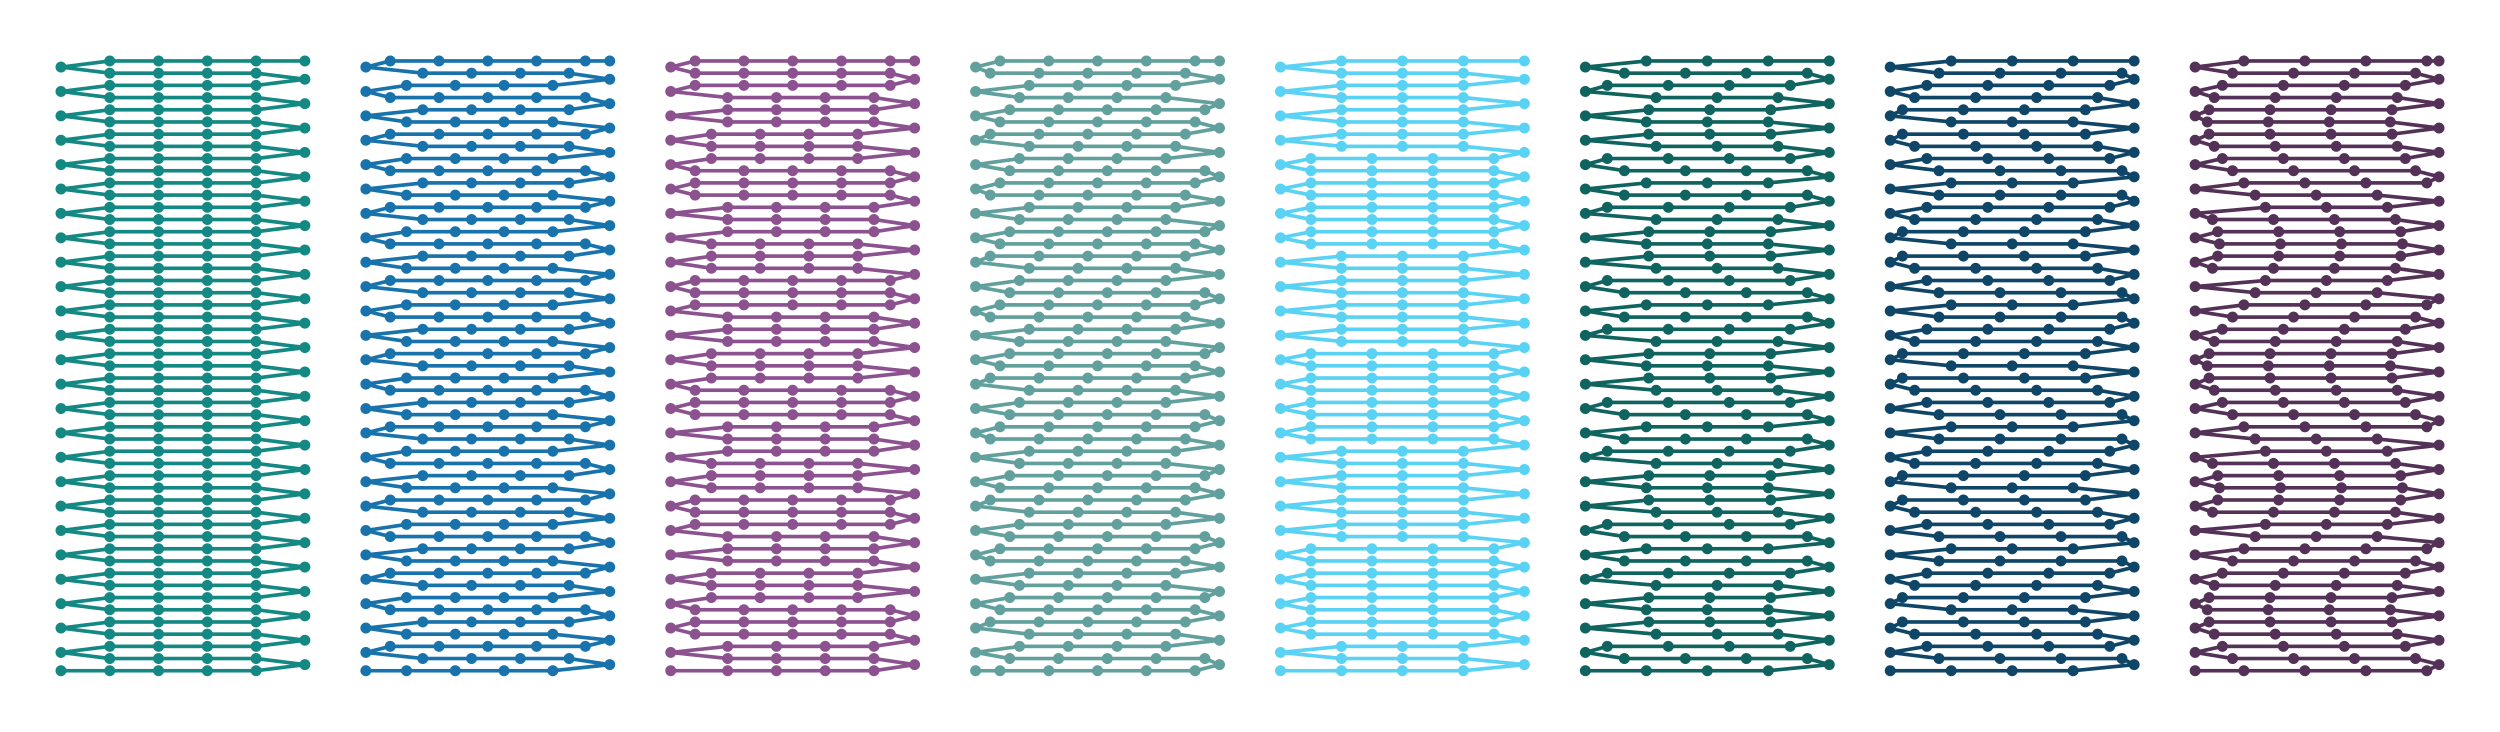 <?xml version="1.0" encoding="utf-8" ?>
<svg xmlns="http://www.w3.org/2000/svg" xmlns:ev="http://www.w3.org/2001/xml-events" xmlns:xlink="http://www.w3.org/1999/xlink" baseProfile="full" height="60mm" version="1.1" viewBox="0,0,205,60" width="205mm">
    <defs>
        <style type="text/css"><![CDATA[
.stitch_line {
    stroke-width: 0.3;
    stroke-linejoin: round;
    stroke-linecap: round;
    fill: none;
}
.path_center_line {
    stroke-width: 0.2;
    stroke-linejoin: round;
    stroke-linecap: round;
    fill: none;
    stroke:#333;
}
.path_contour {
    stroke: #ddd;
    fill-opacity: 1;
    fill: #eee;
    stroke-width: 0.3;
}
.text{
    text-anchor: middle;
    dominant-baseline: middle;
    font-family: sans-serif;
    font-size: 1.5mm;
}
.smalltext{
    text-anchor: middle;
    dominant-baseline: middle;
    font-family: sans-serif;
    font-size: 1mm;
}
.color_0 {
    stroke:#148983;
}
.dot_0 {
    marker-start:url(#dot_0);
    marker-mid:url(#dot_0);
    marker-end:url(#dot_0);
}
.color_1 {
    stroke:#1873ac;
}
.dot_1 {
    marker-start:url(#dot_1);
    marker-mid:url(#dot_1);
    marker-end:url(#dot_1);
}
.color_2 {
    stroke:#8c5290;
}
.dot_2 {
    marker-start:url(#dot_2);
    marker-mid:url(#dot_2);
    marker-end:url(#dot_2);
}
.color_3 {
    stroke:#61a09c;
}
.dot_3 {
    marker-start:url(#dot_3);
    marker-mid:url(#dot_3);
    marker-end:url(#dot_3);
}
.color_4 {
    stroke:#5ad2f4;
}
.dot_4 {
    marker-start:url(#dot_4);
    marker-mid:url(#dot_4);
    marker-end:url(#dot_4);
}
.color_5 {
    stroke:#0f6460;
}
.dot_5 {
    marker-start:url(#dot_5);
    marker-mid:url(#dot_5);
    marker-end:url(#dot_5);
}
.color_6 {
    stroke:#0f4668;
}
.dot_6 {
    marker-start:url(#dot_6);
    marker-mid:url(#dot_6);
    marker-end:url(#dot_6);
}
.color_7 {
    stroke:#543156;
}
.dot_7 {
    marker-start:url(#dot_7);
    marker-mid:url(#dot_7);
    marker-end:url(#dot_7);
}
]]></style>
        <marker id="dot_0" markerHeight="3.0" markerWidth="3.0" refX="1.5" refY="1.5">
            <circle cx="1.5" cy="1.5" fill="#148983" r="1.5"/>
        </marker>
        <marker id="dot_1" markerHeight="3.0" markerWidth="3.0" refX="1.5" refY="1.5">
            <circle cx="1.5" cy="1.5" fill="#1873ac" r="1.5"/>
        </marker>
        <marker id="dot_2" markerHeight="3.0" markerWidth="3.0" refX="1.5" refY="1.5">
            <circle cx="1.5" cy="1.5" fill="#8c5290" r="1.5"/>
        </marker>
        <marker id="dot_3" markerHeight="3.0" markerWidth="3.0" refX="1.5" refY="1.5">
            <circle cx="1.5" cy="1.5" fill="#61a09c" r="1.5"/>
        </marker>
        <marker id="dot_4" markerHeight="3.0" markerWidth="3.0" refX="1.5" refY="1.5">
            <circle cx="1.5" cy="1.5" fill="#5ad2f4" r="1.5"/>
        </marker>
        <marker id="dot_5" markerHeight="3.0" markerWidth="3.0" refX="1.5" refY="1.5">
            <circle cx="1.5" cy="1.5" fill="#0f6460" r="1.5"/>
        </marker>
        <marker id="dot_6" markerHeight="3.0" markerWidth="3.0" refX="1.5" refY="1.5">
            <circle cx="1.5" cy="1.5" fill="#0f4668" r="1.5"/>
        </marker>
        <marker id="dot_7" markerHeight="3.0" markerWidth="3.0" refX="1.5" refY="1.5">
            <circle cx="1.5" cy="1.5" fill="#543156" r="1.5"/>
        </marker>
    </defs>
    <g>
        <path class="stitch_line color_0 dot_0" d="M 25.000, 5.000  L 21.000, 5.000  L 17.000, 5.000  L 13.000, 5.000  L 9.000, 5.000  L 5.000, 5.500  L 9.000, 6.000  L 13.000, 6.000  L 17.000, 6.000  L 21.000, 6.000  L 25.000, 6.500  L 21.000, 7.000  L 17.000, 7.000  L 13.000, 7.000  L 9.000, 7.000  L 5.000, 7.500  L 9.000, 8.000  L 13.000, 8.000  L 17.000, 8.000  L 21.000, 8.000  L 25.000, 8.500  L 21.000, 9.000  L 17.000, 9.000  L 13.000, 9.000  L 9.000, 9.000  L 5.000, 9.500  L 9.000, 10.000  L 13.000, 10.000  L 17.000, 10.000  L 21.000, 10.000  L 25.000, 10.500  L 21.000, 11.000  L 17.000, 11.000  L 13.000, 11.000  L 9.000, 11.000  L 5.000, 11.500  L 9.000, 12.000  L 13.000, 12.000  L 17.000, 12.000  L 21.000, 12.000  L 25.000, 12.500  L 21.000, 13.000  L 17.000, 13.000  L 13.000, 13.000  L 9.000, 13.000  L 5.000, 13.500  L 9.000, 14.000  L 13.000, 14.000  L 17.000, 14.000  L 21.000, 14.000  L 25.000, 14.500  L 21.000, 15.000  L 17.000, 15.000  L 13.000, 15.000  L 9.000, 15.000  L 5.000, 15.500  L 9.000, 16.000  L 13.000, 16.000  L 17.000, 16.000  L 21.000, 16.000  L 25.000, 16.500  L 21.000, 17.000  L 17.000, 17.000  L 13.000, 17.000  L 9.000, 17.000  L 5.000, 17.500  L 9.000, 18.000  L 13.000, 18.000  L 17.000, 18.000  L 21.000, 18.000  L 25.000, 18.500  L 21.000, 19.000  L 17.000, 19.000  L 13.000, 19.000  L 9.000, 19.000  L 5.000, 19.500  L 9.000, 20.000  L 13.000, 20.000  L 17.000, 20.000  L 21.000, 20.000  L 25.000, 20.500  L 21.000, 21.000  L 17.000, 21.000  L 13.000, 21.000  L 9.000, 21.000  L 5.000, 21.500  L 9.000, 22.000  L 13.000, 22.000  L 17.000, 22.000  L 21.000, 22.000  L 25.000, 22.500  L 21.000, 23.000  L 17.000, 23.000  L 13.000, 23.000  L 9.000, 23.000  L 5.000, 23.500  L 9.000, 24.000  L 13.000, 24.000  L 17.000, 24.000  L 21.000, 24.000  L 25.000, 24.500  L 21.000, 25.000  L 17.000, 25.000  L 13.000, 25.000  L 9.000, 25.000  L 5.000, 25.500  L 9.000, 26.000  L 13.000, 26.000  L 17.000, 26.000  L 21.000, 26.000  L 25.000, 26.500  L 21.000, 27.000  L 17.000, 27.000  L 13.000, 27.000  L 9.000, 27.000  L 5.000, 27.500  L 9.000, 28.000  L 13.000, 28.000  L 17.000, 28.000  L 21.000, 28.000  L 25.000, 28.500  L 21.000, 29.000  L 17.000, 29.000  L 13.000, 29.000  L 9.000, 29.000  L 5.000, 29.500  L 9.000, 30.000  L 13.000, 30.000  L 17.000, 30.000  L 21.000, 30.000  L 25.000, 30.500  L 21.000, 31.000  L 17.000, 31.000  L 13.000, 31.000  L 9.000, 31.000  L 5.000, 31.500  L 9.000, 32.000  L 13.000, 32.000  L 17.000, 32.000  L 21.000, 32.000  L 25.000, 32.500  L 21.000, 33.000  L 17.000, 33.000  L 13.000, 33.000  L 9.000, 33.000  L 5.000, 33.500  L 9.000, 34.000  L 13.000, 34.000  L 17.000, 34.000  L 21.000, 34.000  L 25.000, 34.500  L 21.000, 35.000  L 17.000, 35.000  L 13.000, 35.000  L 9.000, 35.000  L 5.000, 35.500  L 9.000, 36.000  L 13.000, 36.000  L 17.000, 36.000  L 21.000, 36.000  L 25.000, 36.500  L 21.000, 37.000  L 17.000, 37.000  L 13.000, 37.000  L 9.000, 37.000  L 5.000, 37.500  L 9.000, 38.000  L 13.000, 38.000  L 17.000, 38.000  L 21.000, 38.000  L 25.000, 38.500  L 21.000, 39.000  L 17.000, 39.000  L 13.000, 39.000  L 9.000, 39.000  L 5.000, 39.500  L 9.000, 40.000  L 13.000, 40.000  L 17.000, 40.000  L 21.000, 40.000  L 25.000, 40.500  L 21.000, 41.000  L 17.000, 41.000  L 13.000, 41.000  L 9.000, 41.000  L 5.000, 41.500  L 9.000, 42.000  L 13.000, 42.000  L 17.000, 42.000  L 21.000, 42.000  L 25.000, 42.500  L 21.000, 43.000  L 17.000, 43.000  L 13.000, 43.000  L 9.000, 43.000  L 5.000, 43.500  L 9.000, 44.000  L 13.000, 44.000  L 17.000, 44.000  L 21.000, 44.000  L 25.000, 44.500  L 21.000, 45.000  L 17.000, 45.000  L 13.000, 45.000  L 9.000, 45.000  L 5.000, 45.500  L 9.000, 46.000  L 13.000, 46.000  L 17.000, 46.000  L 21.000, 46.000  L 25.000, 46.500  L 21.000, 47.000  L 17.000, 47.000  L 13.000, 47.000  L 9.000, 47.000  L 5.000, 47.500  L 9.000, 48.000  L 13.000, 48.000  L 17.000, 48.000  L 21.000, 48.000  L 25.000, 48.500  L 21.000, 49.000  L 17.000, 49.000  L 13.000, 49.000  L 9.000, 49.000  L 5.000, 49.500  L 9.000, 50.000  L 13.000, 50.000  L 17.000, 50.000  L 21.000, 50.000  L 25.000, 50.500  L 21.000, 51.000  L 17.000, 51.000  L 13.000, 51.000  L 9.000, 51.000  L 5.000, 51.500  L 9.000, 52.000  L 13.000, 52.000  L 17.000, 52.000  L 21.000, 52.000  L 25.000, 52.500  L 21.000, 53.000  L 17.000, 53.000  L 13.000, 53.000  L 9.000, 53.000  L 5.000, 53.500  L 9.000, 54.000  L 13.000, 54.000  L 17.000, 54.000  L 21.000, 54.000  L 25.000, 54.500  L 21.000, 55.000  L 17.000, 55.000  L 13.000, 55.000  L 9.000, 55.000  L 5.000, 55.000 "/>
        <path class="stitch_line color_1 dot_1" d="M 50.000, 5.000  L 48.000, 5.000  L 44.000, 5.000  L 40.000, 5.000  L 36.000, 5.000  L 32.000, 5.000  L 30.000, 5.500  L 34.667, 6.000  L 38.667, 6.000  L 42.667, 6.000  L 46.667, 6.000  L 50.000, 6.500  L 45.333, 7.000  L 41.333, 7.000  L 37.333, 7.000  L 33.333, 7.000  L 30.000, 7.500  L 32.000, 8.000  L 36.000, 8.000  L 40.000, 8.000  L 44.000, 8.000  L 48.000, 8.000  L 50.000, 8.500  L 46.667, 9.000  L 42.667, 9.000  L 38.667, 9.000  L 34.667, 9.000  L 30.000, 9.500  L 33.333, 10.000  L 37.333, 10.000  L 41.333, 10.000  L 45.333, 10.000  L 50.000, 10.500  L 48.000, 11.000  L 44.000, 11.000  L 40.000, 11.000  L 36.000, 11.000  L 32.000, 11.000  L 30.000, 11.500  L 34.667, 12.000  L 38.667, 12.000  L 42.667, 12.000  L 46.667, 12.000  L 50.000, 12.500  L 45.333, 13.000  L 41.333, 13.000  L 37.333, 13.000  L 33.333, 13.000  L 30.000, 13.500  L 32.000, 14.000  L 36.000, 14.000  L 40.000, 14.000  L 44.000, 14.000  L 48.000, 14.000  L 50.000, 14.500  L 46.667, 15.000  L 42.667, 15.000  L 38.667, 15.000  L 34.667, 15.000  L 30.000, 15.500  L 33.333, 16.000  L 37.333, 16.000  L 41.333, 16.000  L 45.333, 16.000  L 50.000, 16.500  L 48.000, 17.000  L 44.000, 17.000  L 40.000, 17.000  L 36.000, 17.000  L 32.000, 17.000  L 30.000, 17.500  L 34.667, 18.000  L 38.667, 18.000  L 42.667, 18.000  L 46.667, 18.000  L 50.000, 18.500  L 45.333, 19.000  L 41.333, 19.000  L 37.333, 19.000  L 33.333, 19.000  L 30.000, 19.500  L 32.000, 20.000  L 36.000, 20.000  L 40.000, 20.000  L 44.000, 20.000  L 48.000, 20.000  L 50.000, 20.500  L 46.667, 21.000  L 42.667, 21.000  L 38.667, 21.000  L 34.667, 21.000  L 30.000, 21.500  L 33.333, 22.000  L 37.333, 22.000  L 41.333, 22.000  L 45.333, 22.000  L 50.000, 22.500  L 48.000, 23.000  L 44.000, 23.000  L 40.000, 23.000  L 36.000, 23.000  L 32.000, 23.000  L 30.000, 23.500  L 34.667, 24.000  L 38.667, 24.000  L 42.667, 24.000  L 46.667, 24.000  L 50.000, 24.500  L 45.333, 25.000  L 41.333, 25.000  L 37.333, 25.000  L 33.333, 25.000  L 30.000, 25.500  L 32.000, 26.000  L 36.000, 26.000  L 40.000, 26.000  L 44.000, 26.000  L 48.000, 26.000  L 50.000, 26.500  L 46.667, 27.000  L 42.667, 27.000  L 38.667, 27.000  L 34.667, 27.000  L 30.000, 27.500  L 33.333, 28.000  L 37.333, 28.000  L 41.333, 28.000  L 45.333, 28.000  L 50.000, 28.500  L 48.000, 29.000  L 44.000, 29.000  L 40.000, 29.000  L 36.000, 29.000  L 32.000, 29.000  L 30.000, 29.500  L 34.667, 30.000  L 38.667, 30.000  L 42.667, 30.000  L 46.667, 30.000  L 50.000, 30.500  L 45.333, 31.000  L 41.333, 31.000  L 37.333, 31.000  L 33.333, 31.000  L 30.000, 31.500  L 32.000, 32.000  L 36.000, 32.000  L 40.000, 32.000  L 44.000, 32.000  L 48.000, 32.000  L 50.000, 32.500  L 46.667, 33.000  L 42.667, 33.000  L 38.667, 33.000  L 34.667, 33.000  L 30.000, 33.500  L 33.333, 34.000  L 37.333, 34.000  L 41.333, 34.000  L 45.333, 34.000  L 50.000, 34.500  L 48.000, 35.000  L 44.000, 35.000  L 40.000, 35.000  L 36.000, 35.000  L 32.000, 35.000  L 30.000, 35.500  L 34.667, 36.000  L 38.667, 36.000  L 42.667, 36.000  L 46.667, 36.000  L 50.000, 36.500  L 45.333, 37.000  L 41.333, 37.000  L 37.333, 37.000  L 33.333, 37.000  L 30.000, 37.500  L 32.000, 38.000  L 36.000, 38.000  L 40.000, 38.000  L 44.000, 38.000  L 48.000, 38.000  L 50.000, 38.500  L 46.667, 39.000  L 42.667, 39.000  L 38.667, 39.000  L 34.667, 39.000  L 30.000, 39.500  L 33.333, 40.000  L 37.333, 40.000  L 41.333, 40.000  L 45.333, 40.000  L 50.000, 40.500  L 48.000, 41.000  L 44.000, 41.000  L 40.000, 41.000  L 36.000, 41.000  L 32.000, 41.000  L 30.000, 41.500  L 34.667, 42.000  L 38.667, 42.000  L 42.667, 42.000  L 46.667, 42.000  L 50.000, 42.500  L 45.333, 43.000  L 41.333, 43.000  L 37.333, 43.000  L 33.333, 43.000  L 30.000, 43.500  L 32.000, 44.000  L 36.000, 44.000  L 40.000, 44.000  L 44.000, 44.000  L 48.000, 44.000  L 50.000, 44.500  L 46.667, 45.000  L 42.667, 45.000  L 38.667, 45.000  L 34.667, 45.000  L 30.000, 45.500  L 33.333, 46.000  L 37.333, 46.000  L 41.333, 46.000  L 45.333, 46.000  L 50.000, 46.500  L 48.000, 47.000  L 44.000, 47.000  L 40.000, 47.000  L 36.000, 47.000  L 32.000, 47.000  L 30.000, 47.500  L 34.667, 48.000  L 38.667, 48.000  L 42.667, 48.000  L 46.667, 48.000  L 50.000, 48.500  L 45.333, 49.000  L 41.333, 49.000  L 37.333, 49.000  L 33.333, 49.000  L 30.000, 49.500  L 32.000, 50.000  L 36.000, 50.000  L 40.000, 50.000  L 44.000, 50.000  L 48.000, 50.000  L 50.000, 50.500  L 46.667, 51.000  L 42.667, 51.000  L 38.667, 51.000  L 34.667, 51.000  L 30.000, 51.500  L 33.333, 52.000  L 37.333, 52.000  L 41.333, 52.000  L 45.333, 52.000  L 50.000, 52.500  L 48.000, 53.000  L 44.000, 53.000  L 40.000, 53.000  L 36.000, 53.000  L 32.000, 53.000  L 30.000, 53.500  L 34.667, 54.000  L 38.667, 54.000  L 42.667, 54.000  L 46.667, 54.000  L 50.000, 54.500  L 45.333, 55.000  L 41.333, 55.000  L 37.333, 55.000  L 33.333, 55.000  L 30.000, 55.000 "/>
        <path class="stitch_line color_2 dot_2" d="M 75.000, 5.000  L 73.000, 5.000  L 69.000, 5.000  L 65.000, 5.000  L 61.000, 5.000  L 57.000, 5.000  L 55.000, 5.500  L 57.000, 6.000  L 61.000, 6.000  L 65.000, 6.000  L 69.000, 6.000  L 73.000, 6.000  L 75.000, 6.500  L 73.000, 7.000  L 69.000, 7.000  L 65.000, 7.000  L 61.000, 7.000  L 57.000, 7.000  L 55.000, 7.500  L 59.667, 8.000  L 63.667, 8.000  L 67.667, 8.000  L 71.667, 8.000  L 75.000, 8.500  L 71.667, 9.000  L 67.667, 9.000  L 63.667, 9.000  L 59.667, 9.000  L 55.000, 9.500  L 59.667, 10.000  L 63.667, 10.000  L 67.667, 10.000  L 71.667, 10.000  L 75.000, 10.500  L 70.333, 11.000  L 66.333, 11.000  L 62.333, 11.000  L 58.333, 11.000  L 55.000, 11.500  L 58.333, 12.000  L 62.333, 12.000  L 66.333, 12.000  L 70.333, 12.000  L 75.000, 12.500  L 70.333, 13.000  L 66.333, 13.000  L 62.333, 13.000  L 58.333, 13.000  L 55.000, 13.500  L 57.000, 14.000  L 61.000, 14.000  L 65.000, 14.000  L 69.000, 14.000  L 73.000, 14.000  L 75.000, 14.500  L 73.000, 15.000  L 69.000, 15.000  L 65.000, 15.000  L 61.000, 15.000  L 57.000, 15.000  L 55.000, 15.500  L 57.000, 16.000  L 61.000, 16.000  L 65.000, 16.000  L 69.000, 16.000  L 73.000, 16.000  L 75.000, 16.500  L 71.667, 17.000  L 67.667, 17.000  L 63.667, 17.000  L 59.667, 17.000  L 55.000, 17.500  L 59.667, 18.000  L 63.667, 18.000  L 67.667, 18.000  L 71.667, 18.000  L 75.000, 18.500  L 71.667, 19.000  L 67.667, 19.000  L 63.667, 19.000  L 59.667, 19.000  L 55.000, 19.500  L 58.333, 20.000  L 62.333, 20.000  L 66.333, 20.000  L 70.333, 20.000  L 75.000, 20.500  L 70.333, 21.000  L 66.333, 21.000  L 62.333, 21.000  L 58.333, 21.000  L 55.000, 21.500  L 58.333, 22.000  L 62.333, 22.000  L 66.333, 22.000  L 70.333, 22.000  L 75.000, 22.500  L 73.000, 23.000  L 69.000, 23.000  L 65.000, 23.000  L 61.000, 23.000  L 57.000, 23.000  L 55.000, 23.500  L 57.000, 24.000  L 61.000, 24.000  L 65.000, 24.000  L 69.000, 24.000  L 73.000, 24.000  L 75.000, 24.500  L 73.000, 25.000  L 69.000, 25.000  L 65.000, 25.000  L 61.000, 25.000  L 57.000, 25.000  L 55.000, 25.500  L 59.667, 26.000  L 63.667, 26.000  L 67.667, 26.000  L 71.667, 26.000  L 75.000, 26.500  L 71.667, 27.000  L 67.667, 27.000  L 63.667, 27.000  L 59.667, 27.000  L 55.000, 27.500  L 59.667, 28.000  L 63.667, 28.000  L 67.667, 28.000  L 71.667, 28.000  L 75.000, 28.500  L 70.333, 29.000  L 66.333, 29.000  L 62.333, 29.000  L 58.333, 29.000  L 55.000, 29.500  L 58.333, 30.000  L 62.333, 30.000  L 66.333, 30.000  L 70.333, 30.000  L 75.000, 30.500  L 70.333, 31.000  L 66.333, 31.000  L 62.333, 31.000  L 58.333, 31.000  L 55.000, 31.500  L 57.000, 32.000  L 61.000, 32.000  L 65.000, 32.000  L 69.000, 32.000  L 73.000, 32.000  L 75.000, 32.500  L 73.000, 33.000  L 69.000, 33.000  L 65.000, 33.000  L 61.000, 33.000  L 57.000, 33.000  L 55.000, 33.500  L 57.000, 34.000  L 61.000, 34.000  L 65.000, 34.000  L 69.000, 34.000  L 73.000, 34.000  L 75.000, 34.500  L 71.667, 35.000  L 67.667, 35.000  L 63.667, 35.000  L 59.667, 35.000  L 55.000, 35.500  L 59.667, 36.000  L 63.667, 36.000  L 67.667, 36.000  L 71.667, 36.000  L 75.000, 36.500  L 71.667, 37.000  L 67.667, 37.000  L 63.667, 37.000  L 59.667, 37.000  L 55.000, 37.500  L 58.333, 38.000  L 62.333, 38.000  L 66.333, 38.000  L 70.333, 38.000  L 75.000, 38.500  L 70.333, 39.000  L 66.333, 39.000  L 62.333, 39.000  L 58.333, 39.000  L 55.000, 39.500  L 58.333, 40.000  L 62.333, 40.000  L 66.333, 40.000  L 70.333, 40.000  L 75.000, 40.500  L 73.000, 41.000  L 69.000, 41.000  L 65.000, 41.000  L 61.000, 41.000  L 57.000, 41.000  L 55.000, 41.500  L 57.000, 42.000  L 61.000, 42.000  L 65.000, 42.000  L 69.000, 42.000  L 73.000, 42.000  L 75.000, 42.500  L 73.000, 43.000  L 69.000, 43.000  L 65.000, 43.000  L 61.000, 43.000  L 57.000, 43.000  L 55.000, 43.500  L 59.667, 44.000  L 63.667, 44.000  L 67.667, 44.000  L 71.667, 44.000  L 75.000, 44.500  L 71.667, 45.000  L 67.667, 45.000  L 63.667, 45.000  L 59.667, 45.000  L 55.000, 45.500  L 59.667, 46.000  L 63.667, 46.000  L 67.667, 46.000  L 71.667, 46.000  L 75.000, 46.500  L 70.333, 47.000  L 66.333, 47.000  L 62.333, 47.000  L 58.333, 47.000  L 55.000, 47.500  L 58.333, 48.000  L 62.333, 48.000  L 66.333, 48.000  L 70.333, 48.000  L 75.000, 48.500  L 70.333, 49.000  L 66.333, 49.000  L 62.333, 49.000  L 58.333, 49.000  L 55.000, 49.500  L 57.000, 50.000  L 61.000, 50.000  L 65.000, 50.000  L 69.000, 50.000  L 73.000, 50.000  L 75.000, 50.500  L 73.000, 51.000  L 69.000, 51.000  L 65.000, 51.000  L 61.000, 51.000  L 57.000, 51.000  L 55.000, 51.500  L 57.000, 52.000  L 61.000, 52.000  L 65.000, 52.000  L 69.000, 52.000  L 73.000, 52.000  L 75.000, 52.500  L 71.667, 53.000  L 67.667, 53.000  L 63.667, 53.000  L 59.667, 53.000  L 55.000, 53.500  L 59.667, 54.000  L 63.667, 54.000  L 67.667, 54.000  L 71.667, 54.000  L 75.000, 54.500  L 71.667, 55.000  L 67.667, 55.000  L 63.667, 55.000  L 59.667, 55.000  L 55.000, 55.000 "/>
        <path class="stitch_line color_3 dot_3" d="M 100.000, 5.000  L 98.000, 5.000  L 94.000, 5.000  L 90.000, 5.000  L 86.000, 5.000  L 82.000, 5.000  L 80.000, 5.500  L 81.200, 6.000  L 85.200, 6.000  L 89.200, 6.000  L 93.200, 6.000  L 97.200, 6.000  L 100.000, 6.500  L 96.400, 7.000  L 92.400, 7.000  L 88.400, 7.000  L 84.400, 7.000  L 80.000, 7.500  L 83.600, 8.000  L 87.600, 8.000  L 91.600, 8.000  L 95.600, 8.000  L 100.000, 8.500  L 98.800, 9.000  L 94.800, 9.000  L 90.800, 9.000  L 86.800, 9.000  L 82.800, 9.000  L 80.000, 9.500  L 82.000, 10.000  L 86.000, 10.000  L 90.000, 10.000  L 94.000, 10.000  L 98.000, 10.000  L 100.000, 10.500  L 97.200, 11.000  L 93.200, 11.000  L 89.200, 11.000  L 85.200, 11.000  L 81.200, 11.000  L 80.000, 11.500  L 84.400, 12.000  L 88.400, 12.000  L 92.400, 12.000  L 96.400, 12.000  L 100.000, 12.500  L 95.600, 13.000  L 91.600, 13.000  L 87.600, 13.000  L 83.600, 13.000  L 80.000, 13.500  L 82.800, 14.000  L 86.800, 14.000  L 90.800, 14.000  L 94.800, 14.000  L 98.800, 14.000  L 100.000, 14.500  L 98.000, 15.000  L 94.000, 15.000  L 90.000, 15.000  L 86.000, 15.000  L 82.000, 15.000  L 80.000, 15.500  L 81.200, 16.000  L 85.200, 16.000  L 89.200, 16.000  L 93.200, 16.000  L 97.200, 16.000  L 100.000, 16.500  L 96.400, 17.000  L 92.400, 17.000  L 88.400, 17.000  L 84.400, 17.000  L 80.000, 17.500  L 83.600, 18.000  L 87.600, 18.000  L 91.600, 18.000  L 95.600, 18.000  L 100.000, 18.500  L 98.800, 19.000  L 94.800, 19.000  L 90.800, 19.000  L 86.800, 19.000  L 82.800, 19.000  L 80.000, 19.500  L 82.000, 20.000  L 86.000, 20.000  L 90.000, 20.000  L 94.000, 20.000  L 98.000, 20.000  L 100.000, 20.500  L 97.200, 21.000  L 93.200, 21.000  L 89.200, 21.000  L 85.200, 21.000  L 81.200, 21.000  L 80.000, 21.500  L 84.400, 22.000  L 88.400, 22.000  L 92.400, 22.000  L 96.400, 22.000  L 100.000, 22.500  L 95.600, 23.000  L 91.600, 23.000  L 87.600, 23.000  L 83.600, 23.000  L 80.000, 23.500  L 82.800, 24.000  L 86.800, 24.000  L 90.800, 24.000  L 94.800, 24.000  L 98.800, 24.000  L 100.000, 24.500  L 98.000, 25.000  L 94.000, 25.000  L 90.000, 25.000  L 86.000, 25.000  L 82.000, 25.000  L 80.000, 25.500  L 81.200, 26.000  L 85.200, 26.000  L 89.200, 26.000  L 93.200, 26.000  L 97.200, 26.000  L 100.000, 26.500  L 96.400, 27.000  L 92.400, 27.000  L 88.400, 27.000  L 84.400, 27.000  L 80.000, 27.500  L 83.600, 28.000  L 87.600, 28.000  L 91.600, 28.000  L 95.600, 28.000  L 100.000, 28.500  L 98.800, 29.000  L 94.800, 29.000  L 90.800, 29.000  L 86.800, 29.000  L 82.800, 29.000  L 80.000, 29.500  L 82.000, 30.000  L 86.000, 30.000  L 90.000, 30.000  L 94.000, 30.000  L 98.000, 30.000  L 100.000, 30.500  L 97.200, 31.000  L 93.200, 31.000  L 89.200, 31.000  L 85.200, 31.000  L 81.200, 31.000  L 80.000, 31.500  L 84.400, 32.000  L 88.400, 32.000  L 92.400, 32.000  L 96.400, 32.000  L 100.000, 32.500  L 95.600, 33.000  L 91.600, 33.000  L 87.600, 33.000  L 83.600, 33.000  L 80.000, 33.500  L 82.800, 34.000  L 86.800, 34.000  L 90.800, 34.000  L 94.800, 34.000  L 98.800, 34.000  L 100.000, 34.500  L 98.000, 35.000  L 94.000, 35.000  L 90.000, 35.000  L 86.000, 35.000  L 82.000, 35.000  L 80.000, 35.500  L 81.200, 36.000  L 85.200, 36.000  L 89.200, 36.000  L 93.200, 36.000  L 97.200, 36.000  L 100.000, 36.500  L 96.400, 37.000  L 92.400, 37.000  L 88.400, 37.000  L 84.400, 37.000  L 80.000, 37.500  L 83.600, 38.000  L 87.600, 38.000  L 91.600, 38.000  L 95.600, 38.000  L 100.000, 38.500  L 98.800, 39.000  L 94.800, 39.000  L 90.800, 39.000  L 86.800, 39.000  L 82.800, 39.000  L 80.000, 39.500  L 82.000, 40.000  L 86.000, 40.000  L 90.000, 40.000  L 94.000, 40.000  L 98.000, 40.000  L 100.000, 40.500  L 97.200, 41.000  L 93.200, 41.000  L 89.200, 41.000  L 85.200, 41.000  L 81.200, 41.000  L 80.000, 41.500  L 84.400, 42.000  L 88.400, 42.000  L 92.400, 42.000  L 96.400, 42.000  L 100.000, 42.500  L 95.600, 43.000  L 91.600, 43.000  L 87.600, 43.000  L 83.600, 43.000  L 80.000, 43.500  L 82.800, 44.000  L 86.800, 44.000  L 90.800, 44.000  L 94.800, 44.000  L 98.800, 44.000  L 100.000, 44.500  L 98.000, 45.000  L 94.000, 45.000  L 90.000, 45.000  L 86.000, 45.000  L 82.000, 45.000  L 80.000, 45.500  L 81.200, 46.000  L 85.200, 46.000  L 89.200, 46.000  L 93.200, 46.000  L 97.200, 46.000  L 100.000, 46.500  L 96.400, 47.000  L 92.400, 47.000  L 88.400, 47.000  L 84.400, 47.000  L 80.000, 47.500  L 83.600, 48.000  L 87.600, 48.000  L 91.600, 48.000  L 95.600, 48.000  L 100.000, 48.500  L 98.800, 49.000  L 94.800, 49.000  L 90.800, 49.000  L 86.800, 49.000  L 82.800, 49.000  L 80.000, 49.500  L 82.000, 50.000  L 86.000, 50.000  L 90.000, 50.000  L 94.000, 50.000  L 98.000, 50.000  L 100.000, 50.500  L 97.200, 51.000  L 93.200, 51.000  L 89.200, 51.000  L 85.200, 51.000  L 81.200, 51.000  L 80.000, 51.500  L 84.400, 52.000  L 88.400, 52.000  L 92.400, 52.000  L 96.400, 52.000  L 100.000, 52.500  L 95.600, 53.000  L 91.600, 53.000  L 87.600, 53.000  L 83.600, 53.000  L 80.000, 53.500  L 82.800, 54.000  L 86.800, 54.000  L 90.800, 54.000  L 94.800, 54.000  L 98.800, 54.000  L 100.000, 54.500  L 98.000, 55.000  L 94.000, 55.000  L 90.000, 55.000  L 86.000, 55.000  L 82.000, 55.000  L 80.000, 55.000 "/>
        <path class="stitch_line color_4 dot_4" d="M 125.000, 5.000  L 120.000, 5.000  L 115.000, 5.000  L 110.000, 5.000  L 105.000, 5.500  L 110.000, 6.000  L 115.000, 6.000  L 120.000, 6.000  L 125.000, 6.500  L 120.000, 7.000  L 115.000, 7.000  L 110.000, 7.000  L 105.000, 7.500  L 110.000, 8.000  L 115.000, 8.000  L 120.000, 8.000  L 125.000, 8.500  L 120.000, 9.000  L 115.000, 9.000  L 110.000, 9.000  L 105.000, 9.500  L 110.000, 10.000  L 115.000, 10.000  L 120.000, 10.000  L 125.000, 10.500  L 120.000, 11.000  L 115.000, 11.000  L 110.000, 11.000  L 105.000, 11.500  L 110.000, 12.000  L 115.000, 12.000  L 120.000, 12.000  L 125.000, 12.500  L 122.500, 13.000  L 117.500, 13.000  L 112.500, 13.000  L 107.500, 13.000  L 105.000, 13.500  L 107.500, 14.000  L 112.500, 14.000  L 117.500, 14.000  L 122.500, 14.000  L 125.000, 14.500  L 122.500, 15.000  L 117.500, 15.000  L 112.500, 15.000  L 107.500, 15.000  L 105.000, 15.500  L 107.500, 16.000  L 112.500, 16.000  L 117.500, 16.000  L 122.500, 16.000  L 125.000, 16.500  L 122.500, 17.000  L 117.500, 17.000  L 112.500, 17.000  L 107.500, 17.000  L 105.000, 17.500  L 107.500, 18.000  L 112.500, 18.000  L 117.500, 18.000  L 122.500, 18.000  L 125.000, 18.500  L 122.500, 19.000  L 117.500, 19.000  L 112.500, 19.000  L 107.500, 19.000  L 105.000, 19.500  L 107.500, 20.000  L 112.500, 20.000  L 117.500, 20.000  L 122.500, 20.000  L 125.000, 20.500  L 120.000, 21.000  L 115.000, 21.000  L 110.000, 21.000  L 105.000, 21.500  L 110.000, 22.000  L 115.000, 22.000  L 120.000, 22.000  L 125.000, 22.500  L 120.000, 23.000  L 115.000, 23.000  L 110.000, 23.000  L 105.000, 23.500  L 110.000, 24.000  L 115.000, 24.000  L 120.000, 24.000  L 125.000, 24.500  L 120.000, 25.000  L 115.000, 25.000  L 110.000, 25.000  L 105.000, 25.500  L 110.000, 26.000  L 115.000, 26.000  L 120.000, 26.000  L 125.000, 26.500  L 120.000, 27.000  L 115.000, 27.000  L 110.000, 27.000  L 105.000, 27.500  L 110.000, 28.000  L 115.000, 28.000  L 120.000, 28.000  L 125.000, 28.500  L 122.500, 29.000  L 117.500, 29.000  L 112.500, 29.000  L 107.500, 29.000  L 105.000, 29.500  L 107.500, 30.000  L 112.500, 30.000  L 117.500, 30.000  L 122.500, 30.000  L 125.000, 30.500  L 122.500, 31.000  L 117.500, 31.000  L 112.500, 31.000  L 107.500, 31.000  L 105.000, 31.500  L 107.500, 32.000  L 112.500, 32.000  L 117.500, 32.000  L 122.500, 32.000  L 125.000, 32.500  L 122.500, 33.000  L 117.500, 33.000  L 112.500, 33.000  L 107.500, 33.000  L 105.000, 33.500  L 107.500, 34.000  L 112.500, 34.000  L 117.500, 34.000  L 122.500, 34.000  L 125.000, 34.500  L 122.500, 35.000  L 117.500, 35.000  L 112.500, 35.000  L 107.500, 35.000  L 105.000, 35.500  L 107.500, 36.000  L 112.500, 36.000  L 117.500, 36.000  L 122.500, 36.000  L 125.000, 36.500  L 120.000, 37.000  L 115.000, 37.000  L 110.000, 37.000  L 105.000, 37.500  L 110.000, 38.000  L 115.000, 38.000  L 120.000, 38.000  L 125.000, 38.500  L 120.000, 39.000  L 115.000, 39.000  L 110.000, 39.000  L 105.000, 39.500  L 110.000, 40.000  L 115.000, 40.000  L 120.000, 40.000  L 125.000, 40.500  L 120.000, 41.000  L 115.000, 41.000  L 110.000, 41.000  L 105.000, 41.500  L 110.000, 42.000  L 115.000, 42.000  L 120.000, 42.000  L 125.000, 42.500  L 120.000, 43.000  L 115.000, 43.000  L 110.000, 43.000  L 105.000, 43.500  L 110.000, 44.000  L 115.000, 44.000  L 120.000, 44.000  L 125.000, 44.500  L 122.500, 45.000  L 117.500, 45.000  L 112.500, 45.000  L 107.500, 45.000  L 105.000, 45.500  L 107.500, 46.000  L 112.500, 46.000  L 117.500, 46.000  L 122.500, 46.000  L 125.000, 46.500  L 122.500, 47.000  L 117.500, 47.000  L 112.500, 47.000  L 107.500, 47.000  L 105.000, 47.500  L 107.500, 48.000  L 112.500, 48.000  L 117.500, 48.000  L 122.500, 48.000  L 125.000, 48.500  L 122.500, 49.000  L 117.500, 49.000  L 112.500, 49.000  L 107.500, 49.000  L 105.000, 49.500  L 107.500, 50.000  L 112.500, 50.000  L 117.500, 50.000  L 122.500, 50.000  L 125.000, 50.500  L 122.500, 51.000  L 117.500, 51.000  L 112.500, 51.000  L 107.500, 51.000  L 105.000, 51.500  L 107.500, 52.000  L 112.500, 52.000  L 117.500, 52.000  L 122.500, 52.000  L 125.000, 52.500  L 120.000, 53.000  L 115.000, 53.000  L 110.000, 53.000  L 105.000, 53.500  L 110.000, 54.000  L 115.000, 54.000  L 120.000, 54.000  L 125.000, 54.500  L 120.000, 55.000  L 115.000, 55.000  L 110.000, 55.000  L 105.000, 55.000 "/>
        <path class="stitch_line color_5 dot_5" d="M 150.000, 5.000  L 145.000, 5.000  L 140.000, 5.000  L 135.000, 5.000  L 130.000, 5.500  L 133.200, 6.000  L 138.200, 6.000  L 143.200, 6.000  L 148.200, 6.000  L 150.000, 6.500  L 146.800, 7.000  L 141.800, 7.000  L 136.800, 7.000  L 131.800, 7.000  L 130.000, 7.500  L 135.800, 8.000  L 140.800, 8.000  L 145.800, 8.000  L 150.000, 8.500  L 145.200, 9.000  L 140.200, 9.000  L 135.200, 9.000  L 130.000, 9.500  L 135.000, 10.000  L 140.000, 10.000  L 145.000, 10.000  L 150.000, 10.500  L 145.200, 11.000  L 140.200, 11.000  L 135.200, 11.000  L 130.000, 11.500  L 135.800, 12.000  L 140.800, 12.000  L 145.800, 12.000  L 150.000, 12.500  L 146.800, 13.000  L 141.800, 13.000  L 136.800, 13.000  L 131.800, 13.000  L 130.000, 13.500  L 133.200, 14.000  L 138.200, 14.000  L 143.200, 14.000  L 148.200, 14.000  L 150.000, 14.500  L 145.000, 15.000  L 140.000, 15.000  L 135.000, 15.000  L 130.000, 15.500  L 133.200, 16.000  L 138.200, 16.000  L 143.200, 16.000  L 148.200, 16.000  L 150.000, 16.500  L 146.800, 17.000  L 141.800, 17.000  L 136.800, 17.000  L 131.800, 17.000  L 130.000, 17.500  L 135.800, 18.000  L 140.800, 18.000  L 145.800, 18.000  L 150.000, 18.500  L 145.200, 19.000  L 140.200, 19.000  L 135.200, 19.000  L 130.000, 19.500  L 135.000, 20.000  L 140.000, 20.000  L 145.000, 20.000  L 150.000, 20.500  L 145.200, 21.000  L 140.200, 21.000  L 135.200, 21.000  L 130.000, 21.500  L 135.800, 22.000  L 140.800, 22.000  L 145.800, 22.000  L 150.000, 22.500  L 146.800, 23.000  L 141.800, 23.000  L 136.800, 23.000  L 131.800, 23.000  L 130.000, 23.500  L 133.200, 24.000  L 138.200, 24.000  L 143.200, 24.000  L 148.200, 24.000  L 150.000, 24.500  L 145.000, 25.000  L 140.000, 25.000  L 135.000, 25.000  L 130.000, 25.500  L 133.200, 26.000  L 138.200, 26.000  L 143.200, 26.000  L 148.200, 26.000  L 150.000, 26.500  L 146.800, 27.000  L 141.800, 27.000  L 136.800, 27.000  L 131.800, 27.000  L 130.000, 27.500  L 135.800, 28.000  L 140.800, 28.000  L 145.800, 28.000  L 150.000, 28.500  L 145.200, 29.000  L 140.200, 29.000  L 135.200, 29.000  L 130.000, 29.500  L 135.000, 30.000  L 140.000, 30.000  L 145.000, 30.000  L 150.000, 30.500  L 145.200, 31.000  L 140.200, 31.000  L 135.200, 31.000  L 130.000, 31.500  L 135.800, 32.000  L 140.800, 32.000  L 145.800, 32.000  L 150.000, 32.500  L 146.800, 33.000  L 141.800, 33.000  L 136.800, 33.000  L 131.800, 33.000  L 130.000, 33.500  L 133.200, 34.000  L 138.200, 34.000  L 143.200, 34.000  L 148.200, 34.000  L 150.000, 34.500  L 145.000, 35.000  L 140.000, 35.000  L 135.000, 35.000  L 130.000, 35.500  L 133.200, 36.000  L 138.200, 36.000  L 143.200, 36.000  L 148.200, 36.000  L 150.000, 36.500  L 146.800, 37.000  L 141.800, 37.000  L 136.800, 37.000  L 131.800, 37.000  L 130.000, 37.500  L 135.800, 38.000  L 140.800, 38.000  L 145.800, 38.000  L 150.000, 38.500  L 145.200, 39.000  L 140.200, 39.000  L 135.200, 39.000  L 130.000, 39.500  L 135.000, 40.000  L 140.000, 40.000  L 145.000, 40.000  L 150.000, 40.500  L 145.200, 41.000  L 140.200, 41.000  L 135.200, 41.000  L 130.000, 41.500  L 135.800, 42.000  L 140.800, 42.000  L 145.800, 42.000  L 150.000, 42.500  L 146.800, 43.000  L 141.800, 43.000  L 136.800, 43.000  L 131.800, 43.000  L 130.000, 43.500  L 133.200, 44.000  L 138.200, 44.000  L 143.200, 44.000  L 148.200, 44.000  L 150.000, 44.500  L 145.000, 45.000  L 140.000, 45.000  L 135.000, 45.000  L 130.000, 45.500  L 133.200, 46.000  L 138.200, 46.000  L 143.200, 46.000  L 148.200, 46.000  L 150.000, 46.500  L 146.800, 47.000  L 141.800, 47.000  L 136.800, 47.000  L 131.800, 47.000  L 130.000, 47.500  L 135.800, 48.000  L 140.800, 48.000  L 145.800, 48.000  L 150.000, 48.500  L 145.200, 49.000  L 140.200, 49.000  L 135.200, 49.000  L 130.000, 49.500  L 135.000, 50.000  L 140.000, 50.000  L 145.000, 50.000  L 150.000, 50.500  L 145.200, 51.000  L 140.200, 51.000  L 135.200, 51.000  L 130.000, 51.500  L 135.800, 52.000  L 140.800, 52.000  L 145.800, 52.000  L 150.000, 52.500  L 146.800, 53.000  L 141.800, 53.000  L 136.800, 53.000  L 131.800, 53.000  L 130.000, 53.500  L 133.200, 54.000  L 138.200, 54.000  L 143.200, 54.000  L 148.200, 54.000  L 150.000, 54.500  L 145.000, 55.000  L 140.000, 55.000  L 135.000, 55.000  L 130.000, 55.000 "/>
        <path class="stitch_line color_6 dot_6" d="M 175.000, 5.000  L 170.000, 5.000  L 165.000, 5.000  L 160.000, 5.000  L 155.000, 5.500  L 159.000, 6.000  L 164.000, 6.000  L 169.000, 6.000  L 174.000, 6.000  L 175.000, 6.500  L 173.000, 7.000  L 168.000, 7.000  L 163.000, 7.000  L 158.000, 7.000  L 155.000, 7.500  L 157.000, 8.000  L 162.000, 8.000  L 167.000, 8.000  L 172.000, 8.000  L 175.000, 8.500  L 171.000, 9.000  L 166.000, 9.000  L 161.000, 9.000  L 156.000, 9.000  L 155.000, 9.500  L 160.000, 10.000  L 165.000, 10.000  L 170.000, 10.000  L 175.000, 10.500  L 171.000, 11.000  L 166.000, 11.000  L 161.000, 11.000  L 156.000, 11.000  L 155.000, 11.500  L 157.000, 12.000  L 162.000, 12.000  L 167.000, 12.000  L 172.000, 12.000  L 175.000, 12.500  L 173.000, 13.000  L 168.000, 13.000  L 163.000, 13.000  L 158.000, 13.000  L 155.000, 13.500  L 159.000, 14.000  L 164.000, 14.000  L 169.000, 14.000  L 174.000, 14.000  L 175.000, 14.500  L 170.000, 15.000  L 165.000, 15.000  L 160.000, 15.000  L 155.000, 15.500  L 159.000, 16.000  L 164.000, 16.000  L 169.000, 16.000  L 174.000, 16.000  L 175.000, 16.500  L 173.000, 17.000  L 168.000, 17.000  L 163.000, 17.000  L 158.000, 17.000  L 155.000, 17.500  L 157.000, 18.000  L 162.000, 18.000  L 167.000, 18.000  L 172.000, 18.000  L 175.000, 18.500  L 171.000, 19.000  L 166.000, 19.000  L 161.000, 19.000  L 156.000, 19.000  L 155.000, 19.500  L 160.000, 20.000  L 165.000, 20.000  L 170.000, 20.000  L 175.000, 20.500  L 171.000, 21.000  L 166.000, 21.000  L 161.000, 21.000  L 156.000, 21.000  L 155.000, 21.500  L 157.000, 22.000  L 162.000, 22.000  L 167.000, 22.000  L 172.000, 22.000  L 175.000, 22.500  L 173.000, 23.000  L 168.000, 23.000  L 163.000, 23.000  L 158.000, 23.000  L 155.000, 23.500  L 159.000, 24.000  L 164.000, 24.000  L 169.000, 24.000  L 174.000, 24.000  L 175.000, 24.500  L 170.000, 25.000  L 165.000, 25.000  L 160.000, 25.000  L 155.000, 25.500  L 159.000, 26.000  L 164.000, 26.000  L 169.000, 26.000  L 174.000, 26.000  L 175.000, 26.500  L 173.000, 27.000  L 168.000, 27.000  L 163.000, 27.000  L 158.000, 27.000  L 155.000, 27.500  L 157.000, 28.000  L 162.000, 28.000  L 167.000, 28.000  L 172.000, 28.000  L 175.000, 28.500  L 171.000, 29.000  L 166.000, 29.000  L 161.000, 29.000  L 156.000, 29.000  L 155.000, 29.500  L 160.000, 30.000  L 165.000, 30.000  L 170.000, 30.000  L 175.000, 30.500  L 171.000, 31.000  L 166.000, 31.000  L 161.000, 31.000  L 156.000, 31.000  L 155.000, 31.500  L 157.000, 32.000  L 162.000, 32.000  L 167.000, 32.000  L 172.000, 32.000  L 175.000, 32.500  L 173.000, 33.000  L 168.000, 33.000  L 163.000, 33.000  L 158.000, 33.000  L 155.000, 33.500  L 159.000, 34.000  L 164.000, 34.000  L 169.000, 34.000  L 174.000, 34.000  L 175.000, 34.500  L 170.000, 35.000  L 165.000, 35.000  L 160.000, 35.000  L 155.000, 35.500  L 159.000, 36.000  L 164.000, 36.000  L 169.000, 36.000  L 174.000, 36.000  L 175.000, 36.500  L 173.000, 37.000  L 168.000, 37.000  L 163.000, 37.000  L 158.000, 37.000  L 155.000, 37.500  L 157.000, 38.000  L 162.000, 38.000  L 167.000, 38.000  L 172.000, 38.000  L 175.000, 38.500  L 171.000, 39.000  L 166.000, 39.000  L 161.000, 39.000  L 156.000, 39.000  L 155.000, 39.500  L 160.000, 40.000  L 165.000, 40.000  L 170.000, 40.000  L 175.000, 40.500  L 171.000, 41.000  L 166.000, 41.000  L 161.000, 41.000  L 156.000, 41.000  L 155.000, 41.500  L 157.000, 42.000  L 162.000, 42.000  L 167.000, 42.000  L 172.000, 42.000  L 175.000, 42.500  L 173.000, 43.000  L 168.000, 43.000  L 163.000, 43.000  L 158.000, 43.000  L 155.000, 43.500  L 159.000, 44.000  L 164.000, 44.000  L 169.000, 44.000  L 174.000, 44.000  L 175.000, 44.500  L 170.000, 45.000  L 165.000, 45.000  L 160.000, 45.000  L 155.000, 45.500  L 159.000, 46.000  L 164.000, 46.000  L 169.000, 46.000  L 174.000, 46.000  L 175.000, 46.500  L 173.000, 47.000  L 168.000, 47.000  L 163.000, 47.000  L 158.000, 47.000  L 155.000, 47.500  L 157.000, 48.000  L 162.000, 48.000  L 167.000, 48.000  L 172.000, 48.000  L 175.000, 48.500  L 171.000, 49.000  L 166.000, 49.000  L 161.000, 49.000  L 156.000, 49.000  L 155.000, 49.500  L 160.000, 50.000  L 165.000, 50.000  L 170.000, 50.000  L 175.000, 50.500  L 171.000, 51.000  L 166.000, 51.000  L 161.000, 51.000  L 156.000, 51.000  L 155.000, 51.500  L 157.000, 52.000  L 162.000, 52.000  L 167.000, 52.000  L 172.000, 52.000  L 175.000, 52.500  L 173.000, 53.000  L 168.000, 53.000  L 163.000, 53.000  L 158.000, 53.000  L 155.000, 53.500  L 159.000, 54.000  L 164.000, 54.000  L 169.000, 54.000  L 174.000, 54.000  L 175.000, 54.500  L 170.000, 55.000  L 165.000, 55.000  L 160.000, 55.000  L 155.000, 55.000 "/>
        <path class="stitch_line color_7 dot_7" d="M 200.000, 5.000  L 199.000, 5.000  L 194.000, 5.000  L 189.000, 5.000  L 184.000, 5.000  L 180.000, 5.500  L 183.073, 6.000  L 188.073, 6.000  L 193.073, 6.000  L 198.073, 6.000  L 200.000, 6.500  L 197.237, 7.000  L 192.237, 7.000  L 187.237, 7.000  L 182.237, 7.000  L 180.000, 7.500  L 181.573, 8.000  L 186.573, 8.000  L 191.573, 8.000  L 196.573, 8.000  L 200.000, 8.500  L 196.147, 9.000  L 191.147, 9.000  L 186.147, 9.000  L 181.147, 9.000  L 180.000, 9.500  L 181.000, 10.000  L 186.000, 10.000  L 191.000, 10.000  L 196.000, 10.000  L 200.000, 10.500  L 196.147, 11.000  L 191.147, 11.000  L 186.147, 11.000  L 181.147, 11.000  L 180.000, 11.500  L 181.573, 12.000  L 186.573, 12.000  L 191.573, 12.000  L 196.573, 12.000  L 200.000, 12.500  L 197.237, 13.000  L 192.237, 13.000  L 187.237, 13.000  L 182.237, 13.000  L 180.000, 13.500  L 183.073, 14.000  L 188.073, 14.000  L 193.073, 14.000  L 198.073, 14.000  L 200.000, 14.500  L 199.000, 15.000  L 194.000, 15.000  L 189.000, 15.000  L 184.000, 15.000  L 180.000, 15.500  L 184.927, 16.000  L 189.927, 16.000  L 194.927, 16.000  L 200.000, 16.500  L 195.763, 17.000  L 190.763, 17.000  L 185.763, 17.000  L 180.000, 17.500  L 181.427, 18.000  L 186.427, 18.000  L 191.427, 18.000  L 196.427, 18.000  L 200.000, 18.500  L 196.853, 19.000  L 191.853, 19.000  L 186.853, 19.000  L 181.853, 19.000  L 180.000, 19.500  L 182.000, 20.000  L 187.000, 20.000  L 192.000, 20.000  L 197.000, 20.000  L 200.000, 20.500  L 196.853, 21.000  L 191.853, 21.000  L 186.853, 21.000  L 181.853, 21.000  L 180.000, 21.500  L 181.427, 22.000  L 186.427, 22.000  L 191.427, 22.000  L 196.427, 22.000  L 200.000, 22.500  L 195.763, 23.000  L 190.763, 23.000  L 185.763, 23.000  L 180.000, 23.500  L 184.927, 24.000  L 189.927, 24.000  L 194.927, 24.000  L 200.000, 24.500  L 199.000, 25.000  L 194.000, 25.000  L 189.000, 25.000  L 184.000, 25.000  L 180.000, 25.500  L 183.073, 26.000  L 188.073, 26.000  L 193.073, 26.000  L 198.073, 26.000  L 200.000, 26.500  L 197.237, 27.000  L 192.237, 27.000  L 187.237, 27.000  L 182.237, 27.000  L 180.000, 27.500  L 181.573, 28.000  L 186.573, 28.000  L 191.573, 28.000  L 196.573, 28.000  L 200.000, 28.500  L 196.147, 29.000  L 191.147, 29.000  L 186.147, 29.000  L 181.147, 29.000  L 180.000, 29.500  L 181.000, 30.000  L 186.000, 30.000  L 191.000, 30.000  L 196.000, 30.000  L 200.000, 30.500  L 196.147, 31.000  L 191.147, 31.000  L 186.147, 31.000  L 181.147, 31.000  L 180.000, 31.500  L 181.573, 32.000  L 186.573, 32.000  L 191.573, 32.000  L 196.573, 32.000  L 200.000, 32.500  L 197.237, 33.000  L 192.237, 33.000  L 187.237, 33.000  L 182.237, 33.000  L 180.000, 33.500  L 183.073, 34.000  L 188.073, 34.000  L 193.073, 34.000  L 198.073, 34.000  L 200.000, 34.500  L 199.000, 35.000  L 194.000, 35.000  L 189.000, 35.000  L 184.000, 35.000  L 180.000, 35.500  L 184.927, 36.000  L 189.927, 36.000  L 194.927, 36.000  L 200.000, 36.500  L 195.763, 37.000  L 190.763, 37.000  L 185.763, 37.000  L 180.000, 37.500  L 181.427, 38.000  L 186.427, 38.000  L 191.427, 38.000  L 196.427, 38.000  L 200.000, 38.500  L 196.853, 39.000  L 191.853, 39.000  L 186.853, 39.000  L 181.853, 39.000  L 180.000, 39.500  L 182.000, 40.000  L 187.000, 40.000  L 192.000, 40.000  L 197.000, 40.000  L 200.000, 40.500  L 196.853, 41.000  L 191.853, 41.000  L 186.853, 41.000  L 181.853, 41.000  L 180.000, 41.500  L 181.427, 42.000  L 186.427, 42.000  L 191.427, 42.000  L 196.427, 42.000  L 200.000, 42.500  L 195.763, 43.000  L 190.763, 43.000  L 185.763, 43.000  L 180.000, 43.500  L 184.927, 44.000  L 189.927, 44.000  L 194.927, 44.000  L 200.000, 44.500  L 199.000, 45.000  L 194.000, 45.000  L 189.000, 45.000  L 184.000, 45.000  L 180.000, 45.500  L 183.073, 46.000  L 188.073, 46.000  L 193.073, 46.000  L 198.073, 46.000  L 200.000, 46.500  L 197.237, 47.000  L 192.237, 47.000  L 187.237, 47.000  L 182.237, 47.000  L 180.000, 47.500  L 181.573, 48.000  L 186.573, 48.000  L 191.573, 48.000  L 196.573, 48.000  L 200.000, 48.500  L 196.147, 49.000  L 191.147, 49.000  L 186.147, 49.000  L 181.147, 49.000  L 180.000, 49.500  L 181.000, 50.000  L 186.000, 50.000  L 191.000, 50.000  L 196.000, 50.000  L 200.000, 50.500  L 196.147, 51.000  L 191.147, 51.000  L 186.147, 51.000  L 181.147, 51.000  L 180.000, 51.500  L 181.573, 52.000  L 186.573, 52.000  L 191.573, 52.000  L 196.573, 52.000  L 200.000, 52.500  L 197.237, 53.000  L 192.237, 53.000  L 187.237, 53.000  L 182.237, 53.000  L 180.000, 53.500  L 183.073, 54.000  L 188.073, 54.000  L 193.073, 54.000  L 198.073, 54.000  L 200.000, 54.500  L 199.000, 55.000  L 194.000, 55.000  L 189.000, 55.000  L 184.000, 55.000  L 180.000, 55.000 "/>
    </g>
</svg>
